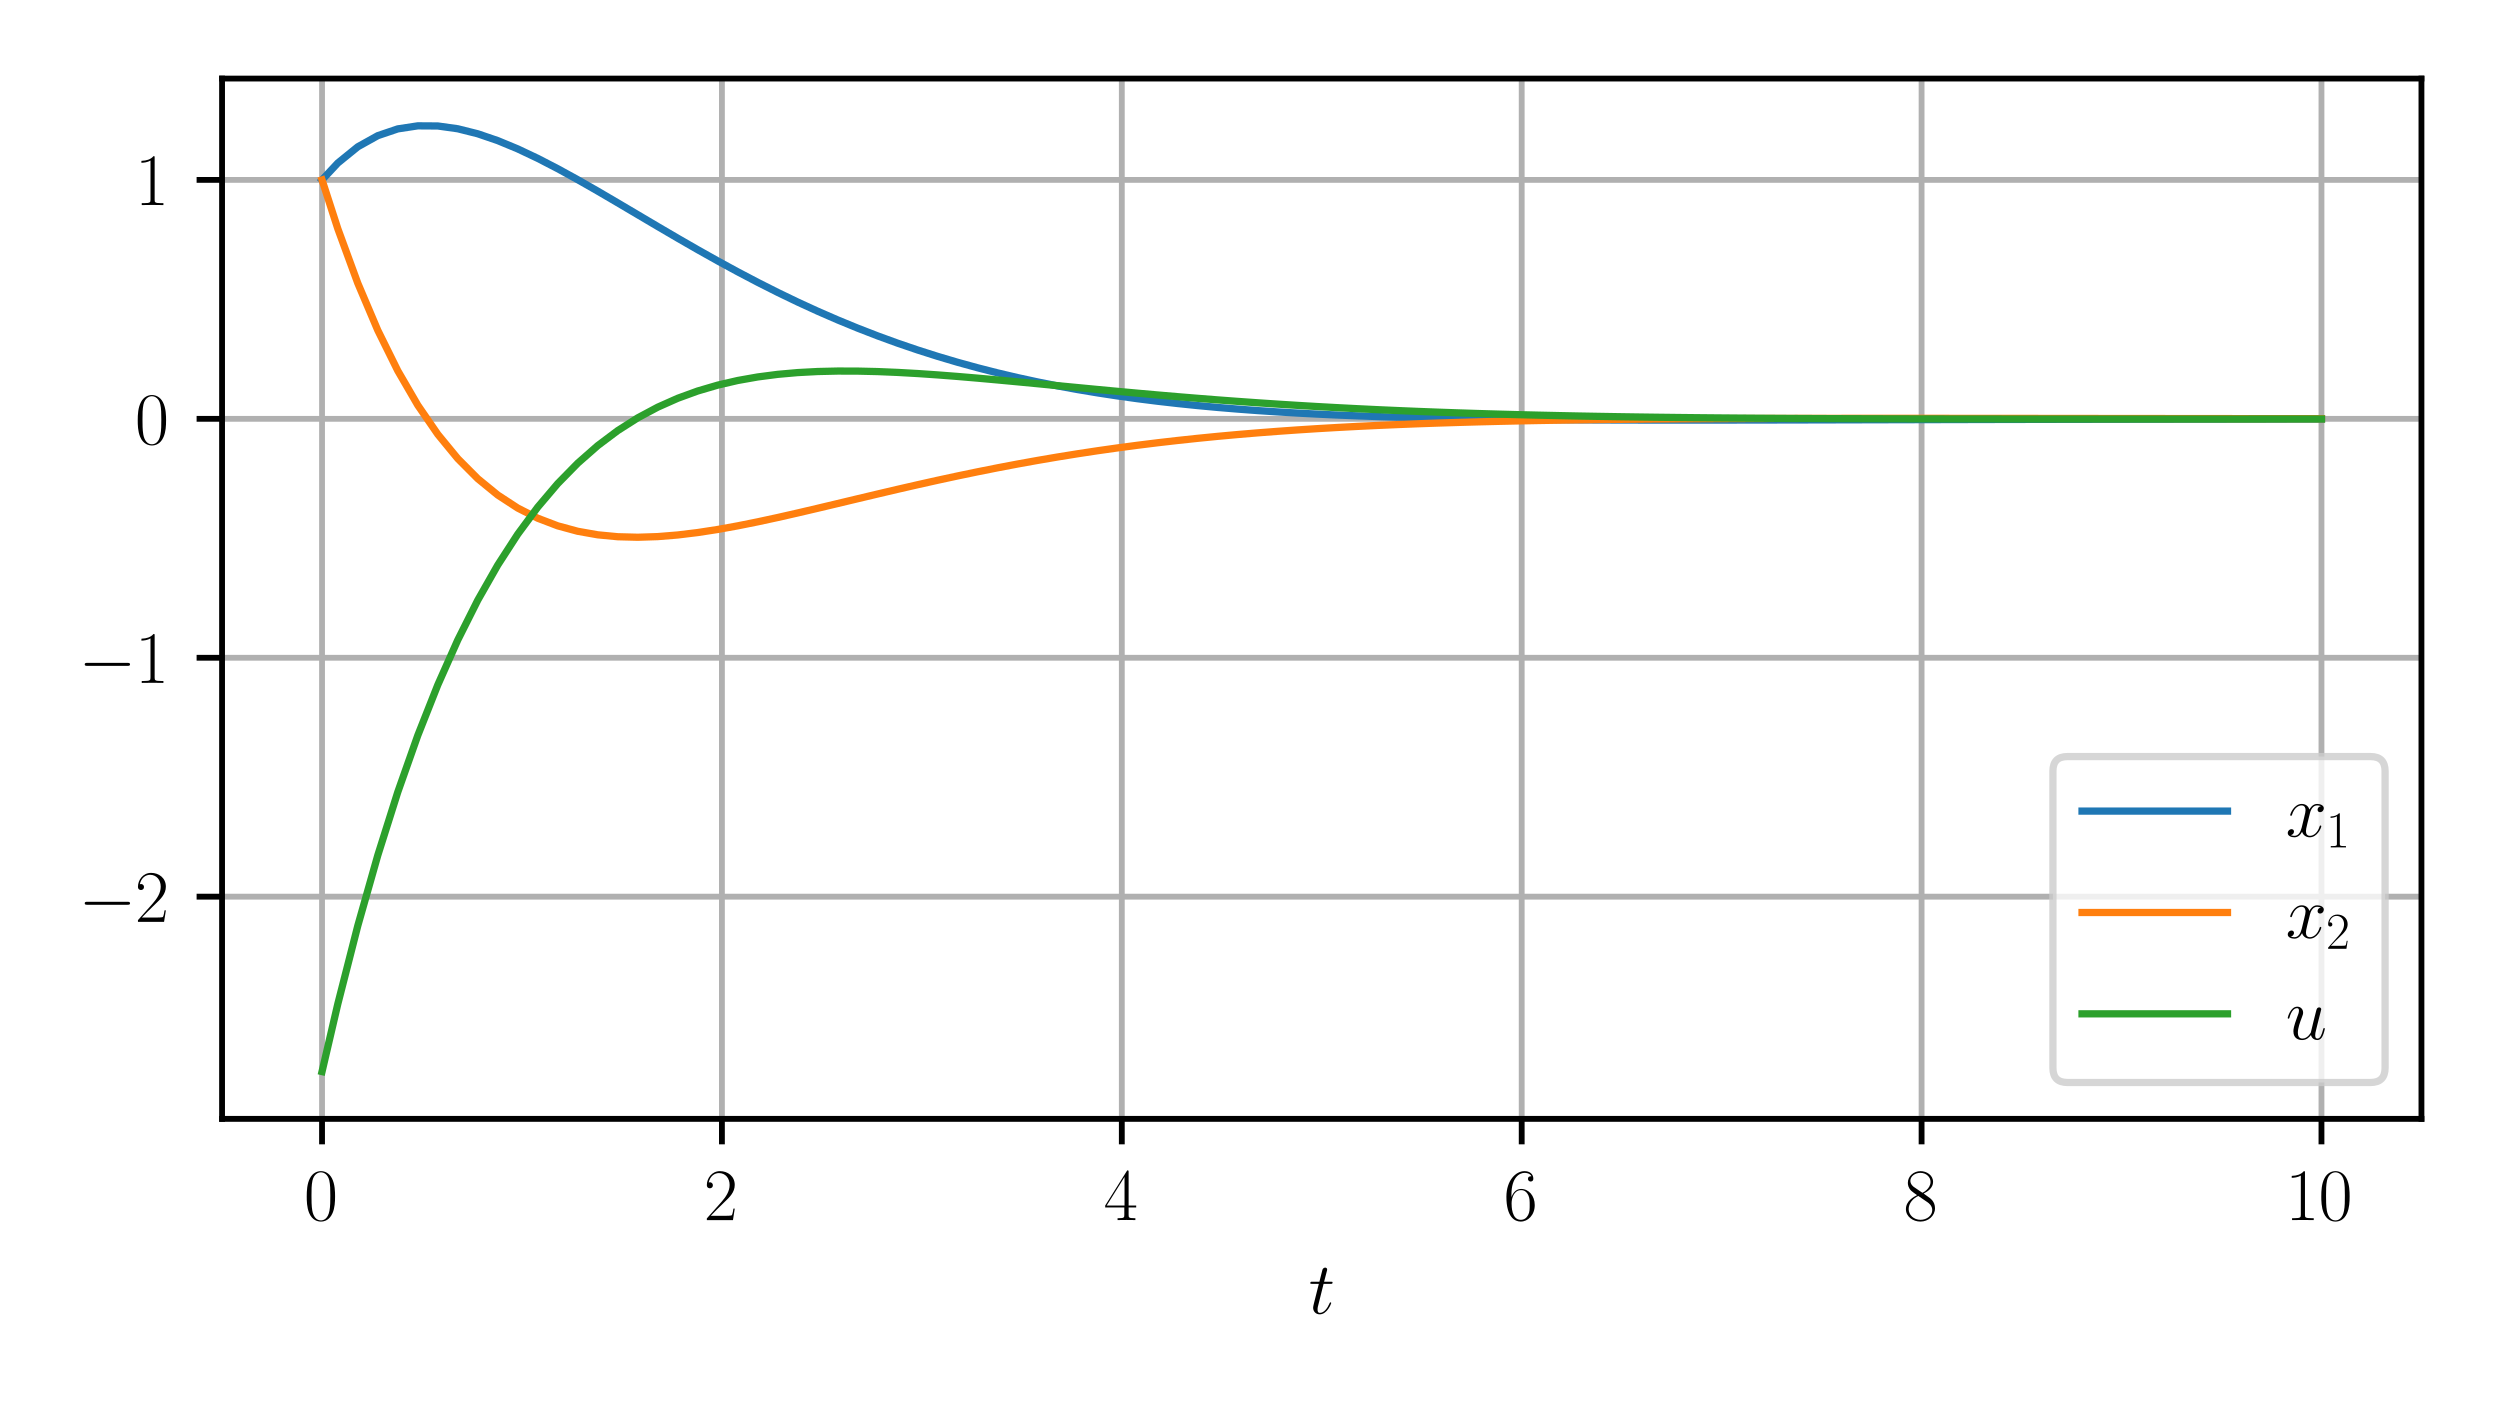 <?xml version="1.0" encoding="utf-8" standalone="no"?>
<!DOCTYPE svg PUBLIC "-//W3C//DTD SVG 1.1//EN"
  "http://www.w3.org/Graphics/SVG/1.1/DTD/svg11.dtd">
<svg xmlns:xlink="http://www.w3.org/1999/xlink" width="343.711pt" height="193.337pt" viewBox="0 0 343.711 193.337" xmlns="http://www.w3.org/2000/svg" version="1.1">
 <defs>
  <style type="text/css">*{stroke-linejoin: round; stroke-linecap: butt}</style>
 </defs>
 <g id="figure_1">
  <g id="patch_1">
   <path d="M 0 193.337 
L 343.711 193.337 
L 343.711 0 
L 0 0 
z
" style="fill: #ffffff"/>
  </g>
  <g id="axes_1">
   <g id="patch_2">
    <path d="M 30.53 153.826 
L 332.911 153.826 
L 332.911 10.8 
L 30.53 10.8 
z
" style="fill: #ffffff"/>
   </g>
   <g id="matplotlib.axis_1">
    <g id="xtick_1">
     <g id="line2d_1">
      <path d="M 44.275 153.826 
L 44.275 10.8 
" clip-path="url(#pbf435a3142)" style="fill: none; stroke: #b0b0b0; stroke-width: 0.8; stroke-linecap: square"/>
     </g>
     <g id="line2d_2">
      <defs>
       <path id="m2980e1250b" d="M 0 0 
L 0 3.5 
" style="stroke: #000000; stroke-width: 0.8"/>
      </defs>
      <g>
       <use xlink:href="#m2980e1250b" x="44.275" y="153.826" style="stroke: #000000; stroke-width: 0.8"/>
      </g>
     </g>
     <g id="text_1">
      <!-- $\mathdefault{0}$ -->
      <g transform="translate(41.784 167.745) scale(0.1 -0.1)">
       <defs>
        <path id="CMR17-30" d="M 2688 2038 
C 2688 2430 2682 3099 2413 3613 
C 2176 4063 1798 4224 1466 4224 
C 1158 4224 768 4082 525 3620 
C 269 3137 243 2539 243 2038 
C 243 1671 250 1112 448 623 
C 723 -39 1216 -128 1466 -128 
C 1760 -128 2208 -7 2470 604 
C 2662 1048 2688 1568 2688 2038 
z
M 1466 -26 
C 1056 -26 813 328 723 816 
C 653 1196 653 1749 653 2109 
C 653 2604 653 3015 736 3407 
C 858 3954 1216 4121 1466 4121 
C 1728 4121 2067 3947 2189 3420 
C 2272 3054 2278 2623 2278 2109 
C 2278 1691 2278 1176 2202 797 
C 2067 96 1690 -26 1466 -26 
z
" transform="scale(0.016)"/>
       </defs>
       <use xlink:href="#CMR17-30" transform="scale(0.996)"/>
      </g>
     </g>
    </g>
    <g id="xtick_2">
     <g id="line2d_3">
      <path d="M 99.253 153.826 
L 99.253 10.8 
" clip-path="url(#pbf435a3142)" style="fill: none; stroke: #b0b0b0; stroke-width: 0.8; stroke-linecap: square"/>
     </g>
     <g id="line2d_4">
      <g>
       <use xlink:href="#m2980e1250b" x="99.253" y="153.826" style="stroke: #000000; stroke-width: 0.8"/>
      </g>
     </g>
     <g id="text_2">
      <!-- $\mathdefault{2}$ -->
      <g transform="translate(96.762 167.745) scale(0.1 -0.1)">
       <defs>
        <path id="CMR17-32" d="M 2669 990 
L 2554 990 
C 2490 537 2438 460 2413 422 
C 2381 371 1920 371 1830 371 
L 602 371 
C 832 620 1280 1073 1824 1596 
C 2214 1966 2669 2400 2669 3033 
C 2669 3788 2067 4224 1395 4224 
C 691 4224 262 3603 262 3027 
C 262 2777 448 2745 525 2745 
C 589 2745 781 2783 781 3007 
C 781 3206 614 3264 525 3264 
C 486 3264 448 3257 422 3244 
C 544 3788 915 4057 1306 4057 
C 1862 4057 2227 3616 2227 3033 
C 2227 2477 1901 1998 1536 1583 
L 262 147 
L 262 0 
L 2515 0 
L 2669 990 
z
" transform="scale(0.016)"/>
       </defs>
       <use xlink:href="#CMR17-32" transform="scale(0.996)"/>
      </g>
     </g>
    </g>
    <g id="xtick_3">
     <g id="line2d_5">
      <path d="M 154.231 153.826 
L 154.231 10.8 
" clip-path="url(#pbf435a3142)" style="fill: none; stroke: #b0b0b0; stroke-width: 0.8; stroke-linecap: square"/>
     </g>
     <g id="line2d_6">
      <g>
       <use xlink:href="#m2980e1250b" x="154.231" y="153.826" style="stroke: #000000; stroke-width: 0.8"/>
      </g>
     </g>
     <g id="text_3">
      <!-- $\mathdefault{4}$ -->
      <g transform="translate(151.741 167.745) scale(0.1 -0.1)">
       <defs>
        <path id="CMR17-34" d="M 2150 4147 
C 2150 4281 2144 4288 2029 4288 
L 128 1254 
L 128 1088 
L 1779 1088 
L 1779 460 
C 1779 230 1766 166 1318 166 
L 1197 166 
L 1197 0 
C 1402 12 1747 12 1965 12 
C 2182 12 2528 12 2733 0 
L 2733 166 
L 2611 166 
C 2163 166 2150 230 2150 460 
L 2150 1088 
L 2803 1088 
L 2803 1254 
L 2150 1254 
L 2150 4147 
z
M 1798 3723 
L 1798 1254 
L 256 1254 
L 1798 3723 
z
" transform="scale(0.016)"/>
       </defs>
       <use xlink:href="#CMR17-34" transform="scale(0.996)"/>
      </g>
     </g>
    </g>
    <g id="xtick_4">
     <g id="line2d_7">
      <path d="M 209.21 153.826 
L 209.21 10.8 
" clip-path="url(#pbf435a3142)" style="fill: none; stroke: #b0b0b0; stroke-width: 0.8; stroke-linecap: square"/>
     </g>
     <g id="line2d_8">
      <g>
       <use xlink:href="#m2980e1250b" x="209.21" y="153.826" style="stroke: #000000; stroke-width: 0.8"/>
      </g>
     </g>
     <g id="text_4">
      <!-- $\mathdefault{6}$ -->
      <g transform="translate(206.719 167.745) scale(0.1 -0.1)">
       <defs>
        <path id="CMR17-36" d="M 678 2198 
C 678 3712 1395 4076 1811 4076 
C 1946 4076 2272 4049 2400 3782 
C 2298 3782 2106 3782 2106 3558 
C 2106 3385 2246 3328 2336 3328 
C 2394 3328 2566 3353 2566 3571 
C 2566 3987 2246 4224 1805 4224 
C 1043 4224 243 3411 243 2011 
C 243 257 966 -128 1478 -128 
C 2099 -128 2688 431 2688 1295 
C 2688 2101 2170 2688 1517 2688 
C 1126 2688 838 2430 678 1979 
L 678 2198 
z
M 1478 25 
C 691 25 691 1212 691 1450 
C 691 1914 909 2585 1504 2585 
C 1613 2585 1926 2585 2138 2140 
C 2253 1889 2253 1624 2253 1302 
C 2253 954 2253 696 2118 438 
C 1978 173 1773 25 1478 25 
z
" transform="scale(0.016)"/>
       </defs>
       <use xlink:href="#CMR17-36" transform="scale(0.996)"/>
      </g>
     </g>
    </g>
    <g id="xtick_5">
     <g id="line2d_9">
      <path d="M 264.188 153.826 
L 264.188 10.8 
" clip-path="url(#pbf435a3142)" style="fill: none; stroke: #b0b0b0; stroke-width: 0.8; stroke-linecap: square"/>
     </g>
     <g id="line2d_10">
      <g>
       <use xlink:href="#m2980e1250b" x="264.188" y="153.826" style="stroke: #000000; stroke-width: 0.8"/>
      </g>
     </g>
     <g id="text_5">
      <!-- $\mathdefault{8}$ -->
      <g transform="translate(261.697 167.745) scale(0.1 -0.1)">
       <defs>
        <path id="CMR17-38" d="M 1741 2289 
C 2144 2494 2554 2803 2554 3298 
C 2554 3884 1990 4224 1472 4224 
C 890 4224 378 3800 378 3215 
C 378 3054 416 2777 666 2533 
C 730 2469 998 2276 1171 2154 
C 883 2006 211 1652 211 945 
C 211 282 838 -128 1459 -128 
C 2144 -128 2720 366 2720 1022 
C 2720 1607 2330 1877 2074 2051 
L 1741 2289 
z
M 902 2855 
C 851 2887 595 3086 595 3388 
C 595 3781 998 4076 1459 4076 
C 1965 4076 2336 3716 2336 3298 
C 2336 2700 1670 2359 1638 2359 
C 1632 2359 1626 2359 1574 2398 
L 902 2855 
z
M 2080 1536 
C 2176 1466 2483 1253 2483 861 
C 2483 385 2010 25 1472 25 
C 890 25 448 443 448 951 
C 448 1459 838 1884 1280 2083 
L 2080 1536 
z
" transform="scale(0.016)"/>
       </defs>
       <use xlink:href="#CMR17-38" transform="scale(0.996)"/>
      </g>
     </g>
    </g>
    <g id="xtick_6">
     <g id="line2d_11">
      <path d="M 319.166 153.826 
L 319.166 10.8 
" clip-path="url(#pbf435a3142)" style="fill: none; stroke: #b0b0b0; stroke-width: 0.8; stroke-linecap: square"/>
     </g>
     <g id="line2d_12">
      <g>
       <use xlink:href="#m2980e1250b" x="319.166" y="153.826" style="stroke: #000000; stroke-width: 0.8"/>
      </g>
     </g>
     <g id="text_6">
      <!-- $\mathdefault{10}$ -->
      <g transform="translate(314.185 167.745) scale(0.1 -0.1)">
       <defs>
        <path id="CMR17-31" d="M 1702 4083 
C 1702 4217 1696 4224 1606 4224 
C 1357 3927 979 3833 621 3820 
C 602 3820 570 3820 563 3808 
C 557 3795 557 3782 557 3648 
C 755 3648 1088 3686 1344 3839 
L 1344 467 
C 1344 243 1331 166 781 166 
L 589 166 
L 589 0 
C 896 6 1216 12 1523 12 
C 1830 12 2150 6 2458 0 
L 2458 166 
L 2266 166 
C 1715 166 1702 236 1702 467 
L 1702 4083 
z
" transform="scale(0.016)"/>
       </defs>
       <use xlink:href="#CMR17-31" transform="scale(0.996)"/>
       <use xlink:href="#CMR17-30" transform="translate(45.69 0) scale(0.996)"/>
      </g>
     </g>
    </g>
    <g id="text_7">
     <!-- $t$ -->
     <g transform="translate(179.922 180.6) scale(0.1 -0.1)">
      <defs>
       <path id="CMMI12-74" d="M 1286 2566 
L 1875 2566 
C 1997 2566 2061 2566 2061 2681 
C 2061 2752 2022 2752 1894 2752 
L 1331 2752 
L 1568 3664 
C 1594 3752 1594 3764 1594 3808 
C 1594 3910 1510 3968 1427 3968 
C 1376 3968 1229 3948 1178 3746 
L 928 2752 
L 326 2752 
C 198 2752 141 2752 141 2630 
C 141 2566 186 2566 307 2566 
L 877 2566 
L 454 881 
C 403 657 384 593 384 510 
C 384 210 595 -64 954 -64 
C 1600 -64 1946 868 1946 913 
C 1946 951 1920 970 1882 970 
C 1869 970 1843 970 1830 944 
C 1824 938 1818 932 1773 830 
C 1638 510 1344 64 973 64 
C 781 64 768 223 768 364 
C 768 370 768 491 787 568 
L 1286 2566 
z
" transform="scale(0.016)"/>
      </defs>
      <use xlink:href="#CMMI12-74" transform="scale(0.996)"/>
     </g>
    </g>
   </g>
   <g id="matplotlib.axis_2">
    <g id="ytick_1">
     <g id="line2d_13">
      <path d="M 30.53 123.279 
L 332.911 123.279 
" clip-path="url(#pbf435a3142)" style="fill: none; stroke: #b0b0b0; stroke-width: 0.8; stroke-linecap: square"/>
     </g>
     <g id="line2d_14">
      <defs>
       <path id="m5d10a8a835" d="M 0 0 
L -3.5 0 
" style="stroke: #000000; stroke-width: 0.8"/>
      </defs>
      <g>
       <use xlink:href="#m5d10a8a835" x="30.53" y="123.279" style="stroke: #000000; stroke-width: 0.8"/>
      </g>
     </g>
     <g id="text_8">
      <!-- $\mathdefault{−2}$ -->
      <g transform="translate(10.8 126.738) scale(0.1 -0.1)">
       <defs>
        <path id="CMSY10-0" d="M 4218 1472 
C 4326 1472 4442 1472 4442 1600 
C 4442 1728 4326 1728 4218 1728 
L 755 1728 
C 646 1728 531 1728 531 1600 
C 531 1472 646 1472 755 1472 
L 4218 1472 
z
" transform="scale(0.016)"/>
       </defs>
       <use xlink:href="#CMSY10-0" transform="scale(0.996)"/>
       <use xlink:href="#CMR17-32" transform="translate(77.487 0) scale(0.996)"/>
      </g>
     </g>
    </g>
    <g id="ytick_2">
     <g id="line2d_15">
      <path d="M 30.53 90.431 
L 332.911 90.431 
" clip-path="url(#pbf435a3142)" style="fill: none; stroke: #b0b0b0; stroke-width: 0.8; stroke-linecap: square"/>
     </g>
     <g id="line2d_16">
      <g>
       <use xlink:href="#m5d10a8a835" x="30.53" y="90.431" style="stroke: #000000; stroke-width: 0.8"/>
      </g>
     </g>
     <g id="text_9">
      <!-- $\mathdefault{−1}$ -->
      <g transform="translate(10.8 93.89) scale(0.1 -0.1)">
       <use xlink:href="#CMSY10-0" transform="scale(0.996)"/>
       <use xlink:href="#CMR17-31" transform="translate(77.487 0) scale(0.996)"/>
      </g>
     </g>
    </g>
    <g id="ytick_3">
     <g id="line2d_17">
      <path d="M 30.53 57.583 
L 332.911 57.583 
" clip-path="url(#pbf435a3142)" style="fill: none; stroke: #b0b0b0; stroke-width: 0.8; stroke-linecap: square"/>
     </g>
     <g id="line2d_18">
      <g>
       <use xlink:href="#m5d10a8a835" x="30.53" y="57.583" style="stroke: #000000; stroke-width: 0.8"/>
      </g>
     </g>
     <g id="text_10">
      <!-- $\mathdefault{0}$ -->
      <g transform="translate(18.549 61.042) scale(0.1 -0.1)">
       <use xlink:href="#CMR17-30" transform="scale(0.996)"/>
      </g>
     </g>
    </g>
    <g id="ytick_4">
     <g id="line2d_19">
      <path d="M 30.53 24.735 
L 332.911 24.735 
" clip-path="url(#pbf435a3142)" style="fill: none; stroke: #b0b0b0; stroke-width: 0.8; stroke-linecap: square"/>
     </g>
     <g id="line2d_20">
      <g>
       <use xlink:href="#m5d10a8a835" x="30.53" y="24.735" style="stroke: #000000; stroke-width: 0.8"/>
      </g>
     </g>
     <g id="text_11">
      <!-- $\mathdefault{1}$ -->
      <g transform="translate(18.549 28.194) scale(0.1 -0.1)">
       <use xlink:href="#CMR17-31" transform="scale(0.996)"/>
      </g>
     </g>
    </g>
   </g>
   <g id="line2d_21">
    <path d="M 44.275 24.735 
L 46.444 22.412 
L 49.193 20.182 
L 51.942 18.65 
L 54.691 17.719 
L 57.44 17.301 
L 60.189 17.32 
L 62.938 17.705 
L 65.686 18.394 
L 68.435 19.333 
L 71.184 20.474 
L 73.933 21.774 
L 76.682 23.196 
L 79.431 24.707 
L 82.18 26.279 
L 84.929 27.889 
L 87.678 29.515 
L 90.427 31.14 
L 93.176 32.749 
L 95.925 34.33 
L 98.673 35.873 
L 101.422 37.369 
L 104.171 38.813 
L 106.92 40.2 
L 109.669 41.526 
L 112.418 42.788 
L 115.167 43.985 
L 117.916 45.116 
L 120.665 46.182 
L 123.414 47.183 
L 126.163 48.12 
L 128.912 48.995 
L 131.66 49.81 
L 134.409 50.566 
L 137.158 51.267 
L 139.907 51.914 
L 142.656 52.51 
L 145.405 53.058 
L 148.154 53.56 
L 150.903 54.019 
L 153.652 54.438 
L 156.401 54.819 
L 159.15 55.165 
L 161.899 55.478 
L 164.647 55.761 
L 167.396 56.015 
L 170.145 56.243 
L 172.894 56.448 
L 175.643 56.63 
L 178.392 56.792 
L 181.141 56.935 
L 183.89 57.062 
L 186.639 57.173 
L 189.388 57.27 
L 192.137 57.355 
L 194.886 57.428 
L 197.635 57.491 
L 200.383 57.545 
L 203.132 57.591 
L 205.881 57.629 
L 208.63 57.661 
L 211.379 57.687 
L 214.128 57.708 
L 216.877 57.724 
L 219.626 57.737 
L 222.375 57.746 
L 225.124 57.752 
L 227.873 57.756 
L 230.622 57.757 
L 233.37 57.757 
L 236.119 57.755 
L 238.868 57.752 
L 241.617 57.748 
L 244.366 57.743 
L 247.115 57.737 
L 249.864 57.731 
L 252.613 57.724 
L 255.362 57.717 
L 258.111 57.71 
L 260.86 57.703 
L 263.609 57.696 
L 266.357 57.689 
L 269.106 57.682 
L 271.855 57.676 
L 274.604 57.669 
L 277.353 57.663 
L 280.102 57.657 
L 282.851 57.651 
L 285.6 57.646 
L 288.349 57.641 
L 291.098 57.636 
L 293.847 57.631 
L 296.596 57.627 
L 299.344 57.623 
L 302.093 57.619 
L 304.842 57.616 
L 307.591 57.613 
L 310.34 57.61 
L 313.089 57.607 
L 315.838 57.604 
L 318.587 57.602 
L 319.166 57.601 
" clip-path="url(#pbf435a3142)" style="fill: none; stroke: #1f77b4; stroke-linecap: square"/>
   </g>
   <g id="line2d_22">
    <path d="M 44.275 24.735 
L 46.444 31.445 
L 49.193 38.942 
L 51.942 45.418 
L 54.691 50.976 
L 57.44 55.71 
L 60.189 59.709 
L 62.938 63.052 
L 65.686 65.813 
L 68.435 68.06 
L 71.184 69.853 
L 73.933 71.249 
L 76.682 72.297 
L 79.431 73.043 
L 82.18 73.529 
L 84.929 73.792 
L 87.678 73.864 
L 90.427 73.775 
L 93.176 73.551 
L 95.925 73.217 
L 98.673 72.793 
L 101.422 72.296 
L 104.171 71.743 
L 106.92 71.149 
L 109.669 70.524 
L 112.418 69.88 
L 115.167 69.226 
L 117.916 68.569 
L 120.665 67.916 
L 123.414 67.271 
L 126.163 66.641 
L 128.912 66.027 
L 131.66 65.434 
L 134.409 64.863 
L 137.158 64.316 
L 139.907 63.794 
L 142.656 63.298 
L 145.405 62.829 
L 148.154 62.386 
L 150.903 61.969 
L 153.652 61.579 
L 156.401 61.214 
L 159.15 60.873 
L 161.899 60.557 
L 164.647 60.264 
L 167.396 59.992 
L 170.145 59.742 
L 172.894 59.512 
L 175.643 59.301 
L 178.392 59.107 
L 181.141 58.93 
L 183.89 58.769 
L 186.639 58.623 
L 189.388 58.491 
L 192.137 58.371 
L 194.886 58.263 
L 197.635 58.166 
L 200.383 58.079 
L 203.132 58.001 
L 205.881 57.932 
L 208.63 57.871 
L 211.379 57.816 
L 214.128 57.769 
L 216.877 57.727 
L 219.626 57.69 
L 222.375 57.658 
L 225.124 57.631 
L 227.873 57.608 
L 230.622 57.588 
L 233.37 57.571 
L 236.119 57.557 
L 238.868 57.545 
L 241.617 57.536 
L 244.366 57.528 
L 247.115 57.523 
L 249.864 57.518 
L 252.613 57.515 
L 255.362 57.513 
L 258.111 57.512 
L 260.86 57.512 
L 263.609 57.513 
L 266.357 57.514 
L 269.106 57.515 
L 271.855 57.517 
L 274.604 57.519 
L 277.353 57.522 
L 280.102 57.524 
L 282.851 57.527 
L 285.6 57.53 
L 288.349 57.533 
L 291.098 57.536 
L 293.847 57.538 
L 296.596 57.541 
L 299.344 57.544 
L 302.093 57.547 
L 304.842 57.549 
L 307.591 57.552 
L 310.34 57.554 
L 313.089 57.556 
L 315.838 57.558 
L 318.587 57.56 
L 319.166 57.561 
" clip-path="url(#pbf435a3142)" style="fill: none; stroke: #ff7f0e; stroke-linecap: square"/>
   </g>
   <g id="line2d_23">
    <path d="M 44.275 147.325 
L 46.444 138.025 
L 49.193 127.27 
L 51.942 117.585 
L 54.691 108.89 
L 57.44 101.108 
L 60.189 94.164 
L 62.938 87.988 
L 65.686 82.516 
L 68.435 77.685 
L 71.184 73.438 
L 73.933 69.721 
L 76.682 66.484 
L 79.431 63.68 
L 82.18 61.266 
L 84.929 59.202 
L 87.678 57.451 
L 90.427 55.981 
L 93.176 54.758 
L 95.925 53.756 
L 98.673 52.949 
L 101.422 52.312 
L 104.171 51.825 
L 106.92 51.468 
L 109.669 51.224 
L 112.418 51.078 
L 115.167 51.014 
L 117.916 51.021 
L 120.665 51.086 
L 123.414 51.201 
L 126.163 51.356 
L 128.912 51.544 
L 131.66 51.757 
L 134.409 51.99 
L 137.158 52.237 
L 139.907 52.494 
L 142.656 52.756 
L 145.405 53.022 
L 148.154 53.286 
L 150.903 53.549 
L 153.652 53.806 
L 156.401 54.057 
L 159.15 54.301 
L 161.899 54.536 
L 164.647 54.761 
L 167.396 54.977 
L 170.145 55.182 
L 172.894 55.376 
L 175.643 55.56 
L 178.392 55.733 
L 181.141 55.896 
L 183.89 56.048 
L 186.639 56.19 
L 189.388 56.323 
L 192.137 56.445 
L 194.886 56.559 
L 197.635 56.664 
L 200.383 56.761 
L 203.132 56.85 
L 205.881 56.931 
L 208.63 57.006 
L 211.379 57.074 
L 214.128 57.135 
L 216.877 57.192 
L 219.626 57.242 
L 222.375 57.288 
L 225.124 57.329 
L 227.873 57.366 
L 230.622 57.399 
L 233.37 57.429 
L 236.119 57.455 
L 238.868 57.478 
L 241.617 57.499 
L 244.366 57.517 
L 247.115 57.533 
L 249.864 57.546 
L 252.613 57.558 
L 255.362 57.568 
L 258.111 57.577 
L 260.86 57.584 
L 263.609 57.591 
L 266.357 57.596 
L 269.106 57.6 
L 271.855 57.603 
L 274.604 57.606 
L 277.353 57.608 
L 280.102 57.609 
L 282.851 57.61 
L 285.6 57.611 
L 288.349 57.611 
L 291.098 57.611 
L 293.847 57.611 
L 296.596 57.61 
L 299.344 57.61 
L 302.093 57.609 
L 304.842 57.608 
L 307.591 57.607 
L 310.34 57.606 
L 313.089 57.605 
L 315.838 57.603 
L 318.587 57.602 
L 319.166 57.602 
" clip-path="url(#pbf435a3142)" style="fill: none; stroke: #2ca02c; stroke-linecap: square"/>
   </g>
   <g id="patch_3">
    <path d="M 30.53 153.826 
L 30.53 10.8 
" style="fill: none; stroke: #000000; stroke-width: 0.8; stroke-linejoin: miter; stroke-linecap: square"/>
   </g>
   <g id="patch_4">
    <path d="M 332.911 153.826 
L 332.911 10.8 
" style="fill: none; stroke: #000000; stroke-width: 0.8; stroke-linejoin: miter; stroke-linecap: square"/>
   </g>
   <g id="patch_5">
    <path d="M 30.53 153.826 
L 332.911 153.826 
" style="fill: none; stroke: #000000; stroke-width: 0.8; stroke-linejoin: miter; stroke-linecap: square"/>
   </g>
   <g id="patch_6">
    <path d="M 30.53 10.8 
L 332.911 10.8 
" style="fill: none; stroke: #000000; stroke-width: 0.8; stroke-linejoin: miter; stroke-linecap: square"/>
   </g>
   <g id="legend_1">
    <g id="patch_7">
     <path d="M 284.246 148.826 
L 325.911 148.826 
Q 327.911 148.826 327.911 146.826 
L 327.911 106.015 
Q 327.911 104.015 325.911 104.015 
L 284.246 104.015 
Q 282.246 104.015 282.246 106.015 
L 282.246 146.826 
Q 282.246 148.826 284.246 148.826 
z
" style="fill: #ffffff; opacity: 0.8; stroke: #cccccc; stroke-linejoin: miter"/>
    </g>
    <g id="line2d_24">
     <path d="M 286.246 111.515 
L 296.246 111.515 
L 306.246 111.515 
" style="fill: none; stroke: #1f77b4; stroke-linecap: square"/>
    </g>
    <g id="text_12">
     <!-- $x_1$ -->
     <g transform="translate(314.246 115.015) scale(0.1 -0.1)">
      <defs>
       <path id="CMMI12-78" d="M 3034 2624 
C 2829 2585 2752 2431 2752 2310 
C 2752 2156 2874 2105 2963 2105 
C 3155 2105 3290 2271 3290 2444 
C 3290 2694 2982 2816 2714 2816 
C 2323 2816 2106 2451 2048 2329 
C 1901 2790 1504 2816 1389 2816 
C 736 2816 390 1993 390 1849 
C 390 1823 416 1790 461 1790 
C 512 1790 525 1829 538 1855 
C 755 2572 1184 2687 1370 2687 
C 1658 2687 1715 2438 1715 2284 
C 1715 2143 1677 1993 1600 1678 
L 1382 778 
C 1286 390 1101 64 762 64 
C 730 64 570 64 435 126 
C 666 166 717 358 717 435 
C 717 563 621 640 499 640 
C 346 640 179 505 179 300 
C 179 57 480 -64 755 -64 
C 1062 -64 1280 153 1414 415 
C 1517 64 1837 -64 2074 -64 
C 2726 -64 3072 751 3072 896 
C 3072 929 3046 955 3008 955 
C 2950 955 2944 922 2925 870 
C 2752 300 2381 64 2093 64 
C 1869 64 1747 204 1747 467 
C 1747 607 1773 712 1875 1146 
L 2099 2039 
C 2195 2425 2413 2687 2707 2687 
C 2720 2687 2899 2687 3034 2624 
z
" transform="scale(0.016)"/>
      </defs>
      <use xlink:href="#CMMI12-78" transform="scale(0.996)"/>
      <use xlink:href="#CMR17-31" transform="translate(55.434 -14.944) scale(0.697)"/>
     </g>
    </g>
    <g id="line2d_25">
     <path d="M 286.246 125.452 
L 296.246 125.452 
L 306.246 125.452 
" style="fill: none; stroke: #ff7f0e; stroke-linecap: square"/>
    </g>
    <g id="text_13">
     <!-- $x_2$ -->
     <g transform="translate(314.246 128.952) scale(0.1 -0.1)">
      <use xlink:href="#CMMI12-78" transform="scale(0.996)"/>
      <use xlink:href="#CMR17-32" transform="translate(55.434 -14.944) scale(0.697)"/>
     </g>
    </g>
    <g id="line2d_26">
     <path d="M 286.246 139.389 
L 296.246 139.389 
L 306.246 139.389 
" style="fill: none; stroke: #2ca02c; stroke-linecap: square"/>
    </g>
    <g id="text_14">
     <!-- $u$ -->
     <g transform="translate(314.246 142.889) scale(0.1 -0.1)">
      <defs>
       <path id="CMMI12-75" d="M 2182 370 
C 2266 12 2573 -64 2726 -64 
C 2931 -64 3085 70 3187 287 
C 3296 517 3379 893 3379 913 
C 3379 944 3354 970 3315 970 
C 3258 970 3251 938 3226 842 
C 3110 402 2995 64 2739 64 
C 2547 64 2547 274 2547 357 
C 2547 504 2566 568 2630 836 
C 2675 1008 2720 1181 2758 1359 
L 3021 2400 
C 3066 2560 3066 2572 3066 2591 
C 3066 2687 2989 2752 2893 2752 
C 2707 2752 2662 2591 2624 2432 
C 2560 2183 2214 810 2170 587 
C 2163 587 1914 64 1446 64 
C 1114 64 1050 351 1050 587 
C 1050 951 1229 1462 1395 1890 
C 1472 2094 1504 2177 1504 2305 
C 1504 2579 1306 2816 998 2816 
C 410 2816 173 1890 173 1838 
C 173 1813 198 1781 243 1781 
C 301 1781 307 1807 333 1896 
C 486 2445 736 2687 979 2687 
C 1043 2687 1146 2681 1146 2477 
C 1146 2311 1075 2126 979 1883 
C 698 1123 666 881 666 689 
C 666 38 1158 -64 1421 -64 
C 1830 -64 2054 217 2182 370 
z
" transform="scale(0.016)"/>
      </defs>
      <use xlink:href="#CMMI12-75" transform="scale(0.996)"/>
     </g>
    </g>
   </g>
  </g>
 </g>
 <defs>
  <clipPath id="pbf435a3142">
   <rect x="30.53" y="10.8" width="302.381" height="143.026"/>
  </clipPath>
 </defs>
</svg>
